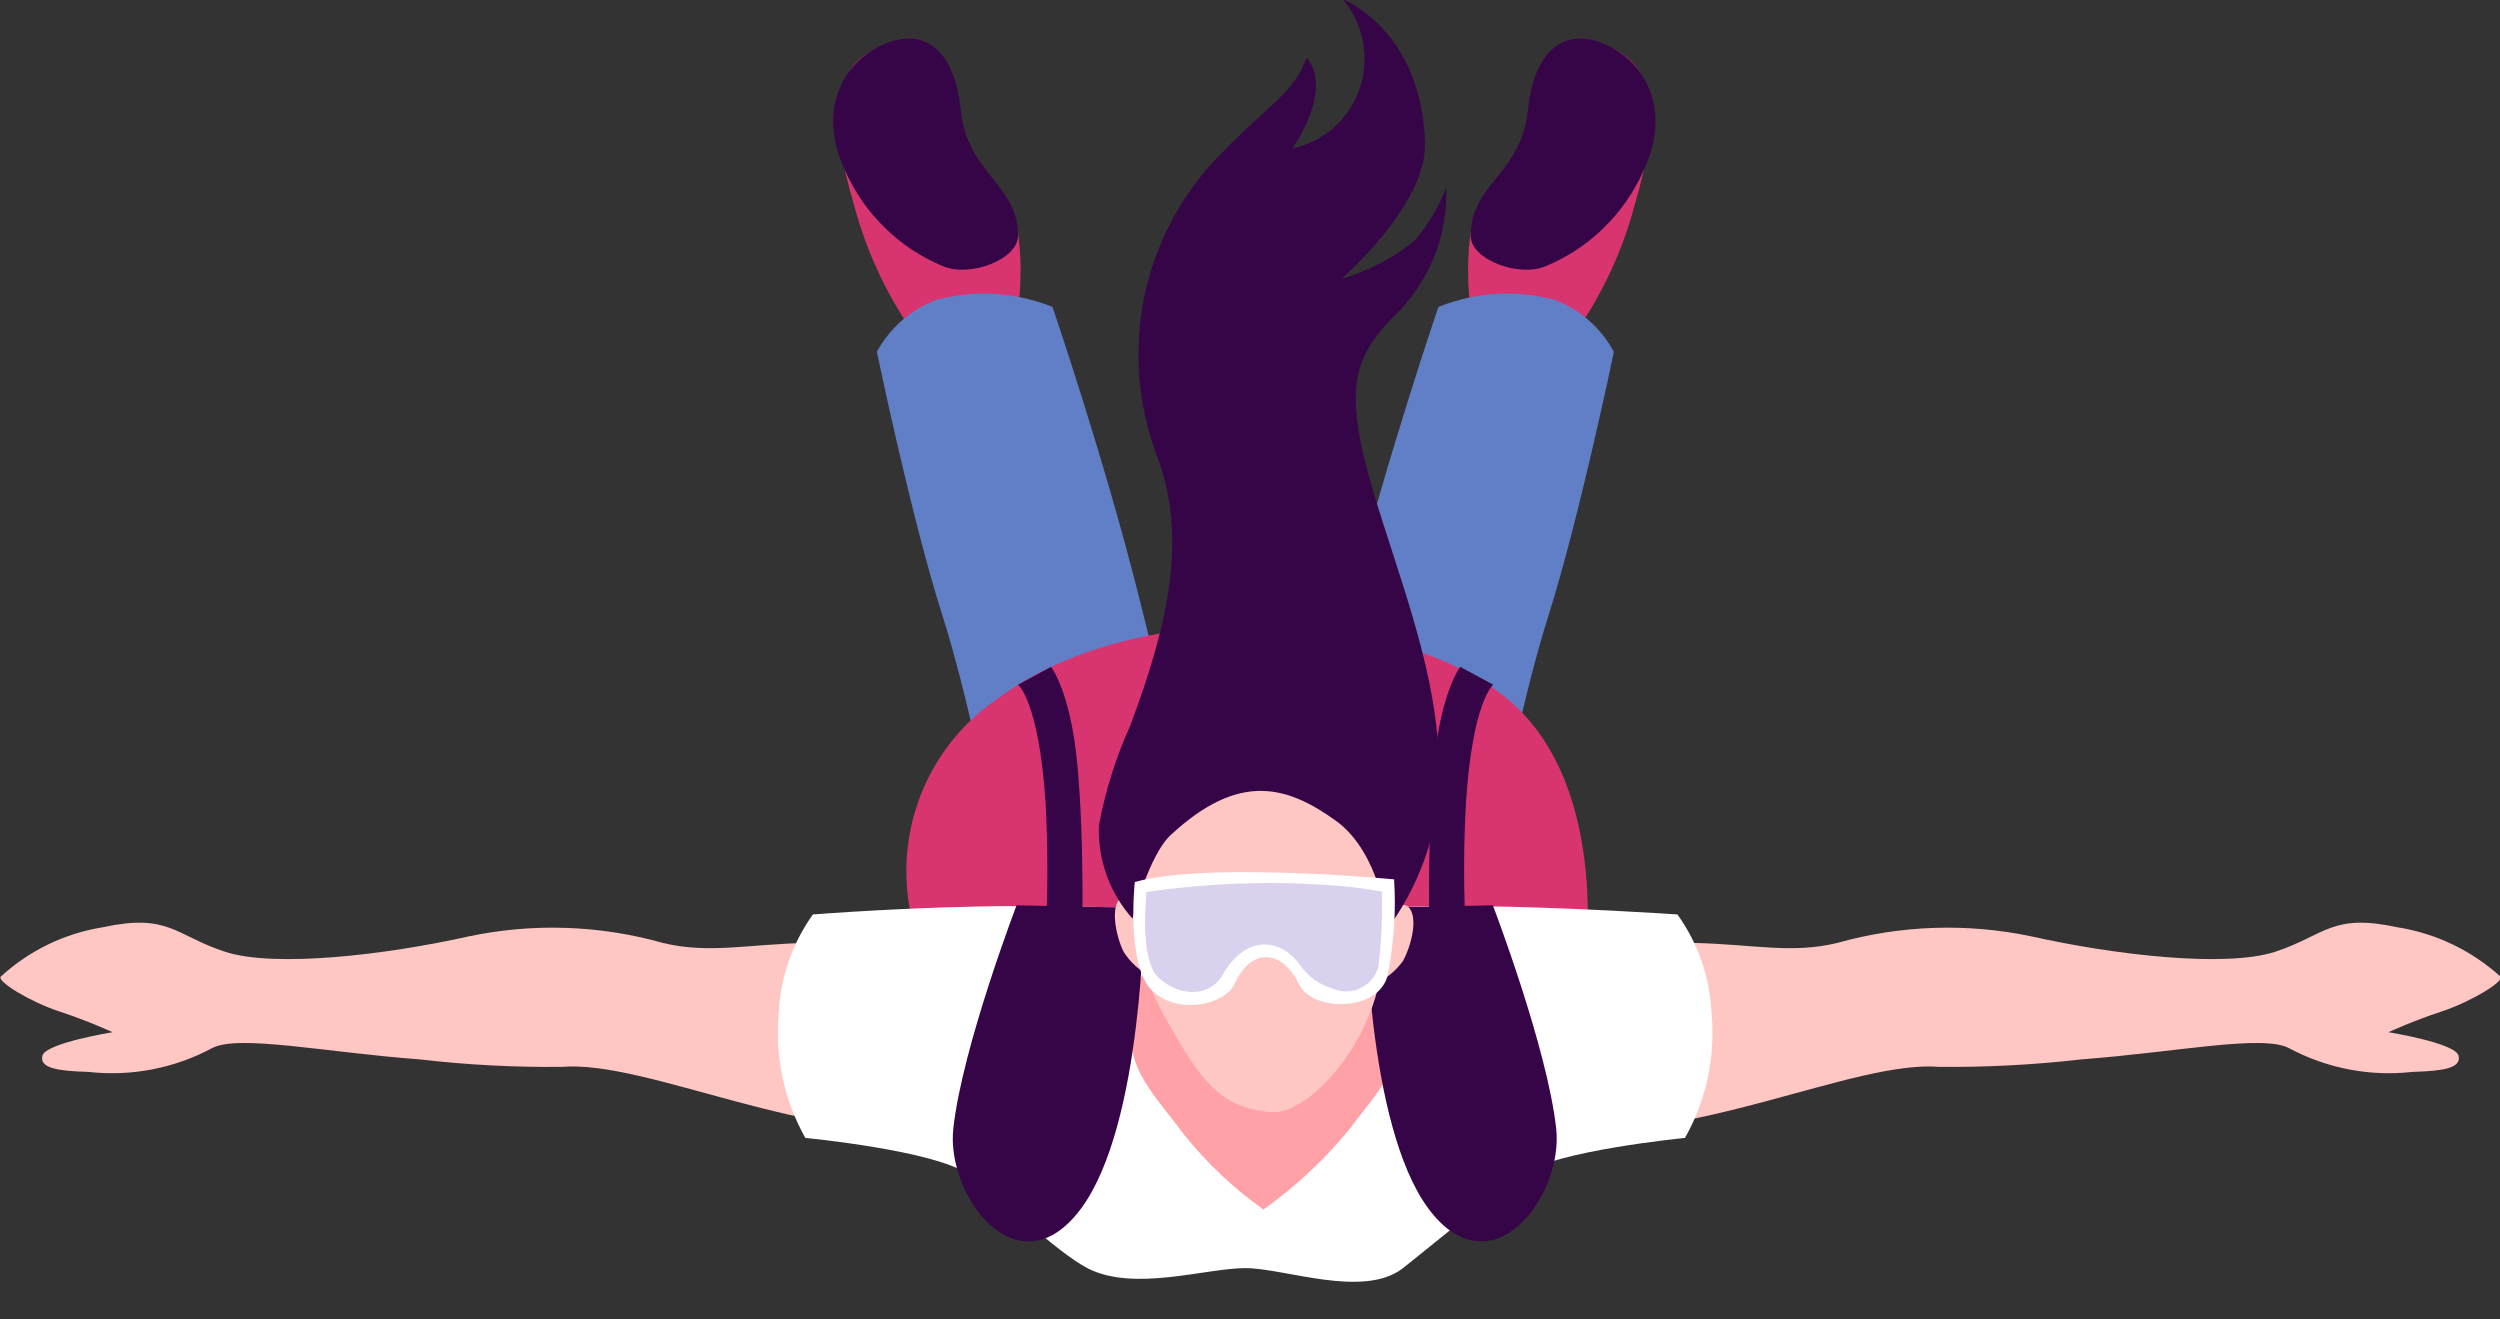 <svg width="36" height="19" viewBox="0 0 36 19" fill="none" xmlns="http://www.w3.org/2000/svg">
<rect x="0" y="0" width="36" height="19" fill="#333333" stroke="none"/>
<g clip-path="url(#clip0_1232_6763)">
<path d="M13.223 4.893C12.797 4.308 12.483 3.649 12.297 2.949C11.917 1.663 12.018 0.996 12.594 0.709C13.17 0.422 13.484 1.119 13.636 1.702C13.787 2.285 14.506 2.566 14.639 3.215C14.716 3.669 14.716 4.133 14.639 4.588L13.223 4.893Z" fill="#D83570"/>
<path d="M12.585 0.709C12.155 0.954 11.76 1.582 12.169 2.455C12.445 3.078 12.948 3.571 13.574 3.831C13.954 3.999 14.657 3.744 14.66 3.394C14.66 2.644 13.93 2.512 13.835 1.582C13.74 0.652 13.244 0.335 12.585 0.709Z" fill="#360548"/>
<path d="M22.613 4.893C23.04 4.308 23.354 3.649 23.54 2.949C23.92 1.663 23.819 0.996 23.243 0.709C22.667 0.422 22.352 1.119 22.201 1.702C22.049 2.285 21.328 2.566 21.197 3.215C21.121 3.669 21.121 4.133 21.197 4.588L22.613 4.893Z" fill="#D83570"/>
<path d="M23.252 0.709C23.68 0.954 24.077 1.582 23.668 2.455C23.392 3.078 22.889 3.571 22.263 3.831C21.883 3.999 21.177 3.744 21.177 3.394C21.177 2.644 21.907 2.512 22.002 1.582C22.097 0.652 22.602 0.335 23.252 0.709Z" fill="#360548"/>
<path d="M15.156 4.42C14.623 4.206 14.036 4.17 13.482 4.319C13.117 4.457 12.814 4.722 12.627 5.066C12.627 5.066 13.122 7.459 13.573 8.87C14.025 10.282 14.354 12.357 14.812 13.315C15.269 14.272 17.483 12.905 17.483 12.905C17.483 12.905 16.777 10.108 16.388 8.544C15.892 6.577 15.156 4.42 15.156 4.42Z" fill="#607FC6"/>
<path d="M20.713 4.42C21.246 4.206 21.833 4.17 22.388 4.319C22.752 4.457 23.054 4.722 23.24 5.066C23.24 5.066 22.744 7.459 22.296 8.87C21.847 10.282 21.512 12.357 21.058 13.315C20.604 14.272 18.386 12.905 18.386 12.905C18.386 12.905 19.092 10.108 19.478 8.55C19.977 6.577 20.713 4.42 20.713 4.42Z" fill="#607FC6"/>
<path d="M13.264 13.655C13.012 13.022 12.983 12.32 13.182 11.667C13.381 11.014 13.796 10.449 14.357 10.067C16.385 8.544 20.17 8.775 21.711 10.067C23.252 11.359 22.803 14.065 22.803 14.065L13.264 13.655Z" fill="#D83570"/>
<path d="M13.811 13.599C13.811 13.599 12.478 13.56 11.623 13.578C10.768 13.596 10.207 13.739 9.545 13.578C8.632 13.321 7.672 13.289 6.745 13.485C5.557 13.751 3.945 13.94 3.233 13.703C2.52 13.467 2.428 13.147 1.478 13.353C0.93 13.441 0.419 13.688 0.009 14.065C-0.039 14.134 0.421 14.421 0.855 14.565C1.288 14.708 1.621 14.864 1.621 14.864C1.621 14.864 0.659 15.019 0.611 15.202C0.564 15.384 0.843 15.423 1.271 15.435C1.885 15.505 2.506 15.386 3.052 15.094C3.429 14.891 4.688 15.154 6.041 15.255C6.721 15.334 7.406 15.37 8.09 15.363C9.322 15.261 11.652 16.491 13.731 16.26C15.809 16.03 13.811 13.599 13.811 13.599Z" fill="#FEC7C4"/>
<path d="M22.192 13.599C22.192 13.599 23.525 13.56 24.38 13.578C25.235 13.596 25.799 13.739 26.458 13.578C27.37 13.321 28.331 13.289 29.258 13.485C30.445 13.751 32.057 13.94 32.77 13.703C33.482 13.467 33.577 13.147 34.524 13.353C35.077 13.44 35.593 13.688 36.009 14.065C36.056 14.134 35.593 14.421 35.16 14.565C34.726 14.708 34.394 14.864 34.394 14.864C34.394 14.864 35.359 15.019 35.403 15.202C35.448 15.384 35.172 15.423 34.744 15.435C34.13 15.505 33.509 15.386 32.963 15.094C32.586 14.891 31.327 15.154 29.973 15.255C29.294 15.333 28.611 15.369 27.928 15.363C26.693 15.261 24.365 16.491 22.287 16.26C20.209 16.03 22.192 13.599 22.192 13.599Z" fill="#FEC7C4"/>
<path d="M24.647 14.592C24.624 14.079 24.453 13.584 24.155 13.168C24.155 13.168 22.629 13.063 21.221 13.048C20.203 13.048 19.387 13.087 19.387 13.087H16.474C16.474 13.087 15.658 13.039 14.639 13.048C13.232 13.048 11.706 13.168 11.706 13.168C11.408 13.584 11.237 14.079 11.213 14.592C11.157 15.215 11.29 15.841 11.597 16.386C11.597 16.386 13.458 16.565 13.942 16.909C14.426 17.253 15.198 18.019 15.658 18.261C16.323 18.608 17.362 18.261 17.932 18.261C18.502 18.261 19.636 18.704 20.203 18.261C20.613 17.938 21.435 17.25 21.919 16.909C22.403 16.568 24.264 16.386 24.264 16.386C24.571 15.841 24.704 15.215 24.647 14.592Z" fill="white"/>
<path d="M20.072 14.469C19.93 13.572 19.259 13.572 19.259 13.572L18.193 13.593L17.127 13.572C17.127 13.572 16.456 13.572 16.314 14.469C16.171 15.366 16.506 15.611 17.065 16.356C17.391 16.76 17.771 17.117 18.193 17.418C18.647 17.095 19.057 16.714 19.413 16.284C19.98 15.54 20.226 15.369 20.072 14.469Z" fill="#FFA1A7"/>
<path d="M14.66 9.86C14.66 9.86 14.957 10.091 15.055 11.541C15.091 12.188 15.091 12.835 15.055 13.482L15.584 13.318C15.584 13.318 15.613 12.079 15.515 11.018C15.417 9.956 15.135 9.603 15.135 9.603L14.66 9.86Z" fill="#360548"/>
<path d="M21.503 9.86C21.503 9.86 21.207 10.091 21.111 11.541C21.074 12.188 21.074 12.836 21.111 13.482L20.583 13.318C20.566 12.55 20.588 11.783 20.648 11.018C20.746 9.956 21.028 9.603 21.028 9.603L21.503 9.86Z" fill="#360548"/>
<path d="M14.639 13.036C14.639 13.036 13.858 15.076 13.728 16.248C13.618 17.229 14.666 18.614 15.565 17.406C16.465 16.198 16.474 13.075 16.474 13.075L14.639 13.036Z" fill="#360548"/>
<path d="M21.497 13.036C21.497 13.036 22.278 15.076 22.409 16.248C22.519 17.229 21.471 18.614 20.571 17.406C19.672 16.198 19.663 13.075 19.663 13.075L21.497 13.036Z" fill="#360548"/>
<path d="M18.136 10.967C19 10.88 19.864 11.134 20.069 12.477C20.078 13.049 20.006 13.619 19.855 14.17C19.633 15.184 18.793 16.057 18.306 16.015C17.558 15.952 17.296 15.564 16.791 14.675C15.853 13.036 16.334 11.152 18.136 10.967Z" fill="#FEC7C4"/>
<path d="M16.59 13.228C16.59 13.228 16.293 12.794 16.138 12.929C15.984 13.063 16.07 13.482 16.18 13.706C16.277 13.86 16.415 13.984 16.578 14.062L16.59 13.228Z" fill="#FEC7C4"/>
<path d="M19.82 13.335C19.82 13.335 20.137 12.917 20.283 13.063C20.428 13.21 20.322 13.62 20.203 13.838C20.096 13.986 19.952 14.102 19.784 14.173L19.82 13.335Z" fill="#FEC7C4"/>
<path d="M16.308 13.228C15.98 12.862 15.806 12.381 15.824 11.888C15.915 11.392 16.067 10.909 16.275 10.45C16.836 8.954 17.104 7.716 16.652 6.544C16.383 5.821 16.322 5.036 16.477 4.279C16.632 3.523 16.997 2.826 17.528 2.27C18.297 1.468 18.609 1.373 18.817 0.828C19.209 1.313 18.609 2.138 18.609 2.138C18.831 2.091 19.038 1.987 19.209 1.835C19.379 1.683 19.507 1.488 19.58 1.271C19.653 1.054 19.669 0.822 19.625 0.597C19.582 0.372 19.481 0.162 19.333 -0.012C19.333 -0.012 20.473 0.419 20.521 2.067C20.538 2.964 19.315 4.016 19.315 4.016C19.699 3.905 20.058 3.718 20.369 3.466C20.565 3.239 20.72 2.979 20.826 2.698C20.839 3.041 20.779 3.382 20.651 3.7C20.523 4.018 20.33 4.305 20.084 4.543C19.404 5.219 19.342 5.739 19.9 7.483C20.369 8.951 20.829 10.189 20.702 11.622C20.609 12.252 20.364 12.85 19.989 13.362C19.989 13.362 19.882 12.286 19.241 11.822C18.52 11.302 17.837 11.122 16.866 12.017C16.548 12.298 16.308 13.228 16.308 13.228Z" fill="#360548"/>
<path d="M16.341 12.701C16.341 12.701 16.213 13.898 16.59 14.263C16.967 14.627 17.641 14.466 17.777 14.17C18.003 13.655 18.454 13.655 18.704 14.17C18.9 14.571 19.826 14.574 19.977 14.065C20.072 13.604 20.105 13.132 20.075 12.663C20.075 12.663 19.517 12.609 18.811 12.579C17.962 12.543 16.911 12.54 16.341 12.701Z" fill="white"/>
<path d="M16.51 12.845C16.51 12.845 16.403 13.796 16.67 14.065C16.937 14.334 17.407 14.394 17.611 14.029C17.923 13.485 18.422 13.473 18.733 13.913C18.844 14.066 19.002 14.179 19.182 14.233C19.244 14.261 19.312 14.276 19.381 14.276C19.45 14.277 19.518 14.262 19.581 14.234C19.644 14.206 19.7 14.164 19.746 14.112C19.792 14.061 19.826 14 19.847 13.934C19.892 13.571 19.909 13.205 19.897 12.839C19.686 12.799 19.473 12.771 19.259 12.755C18.342 12.682 17.42 12.712 16.51 12.845Z" fill="#D9D1ED"/>
</g>
<defs>
<clipPath id="clip0_1232_6763">
<rect width="36" height="18.462" fill="white"/>
</clipPath>
</defs>
</svg>

